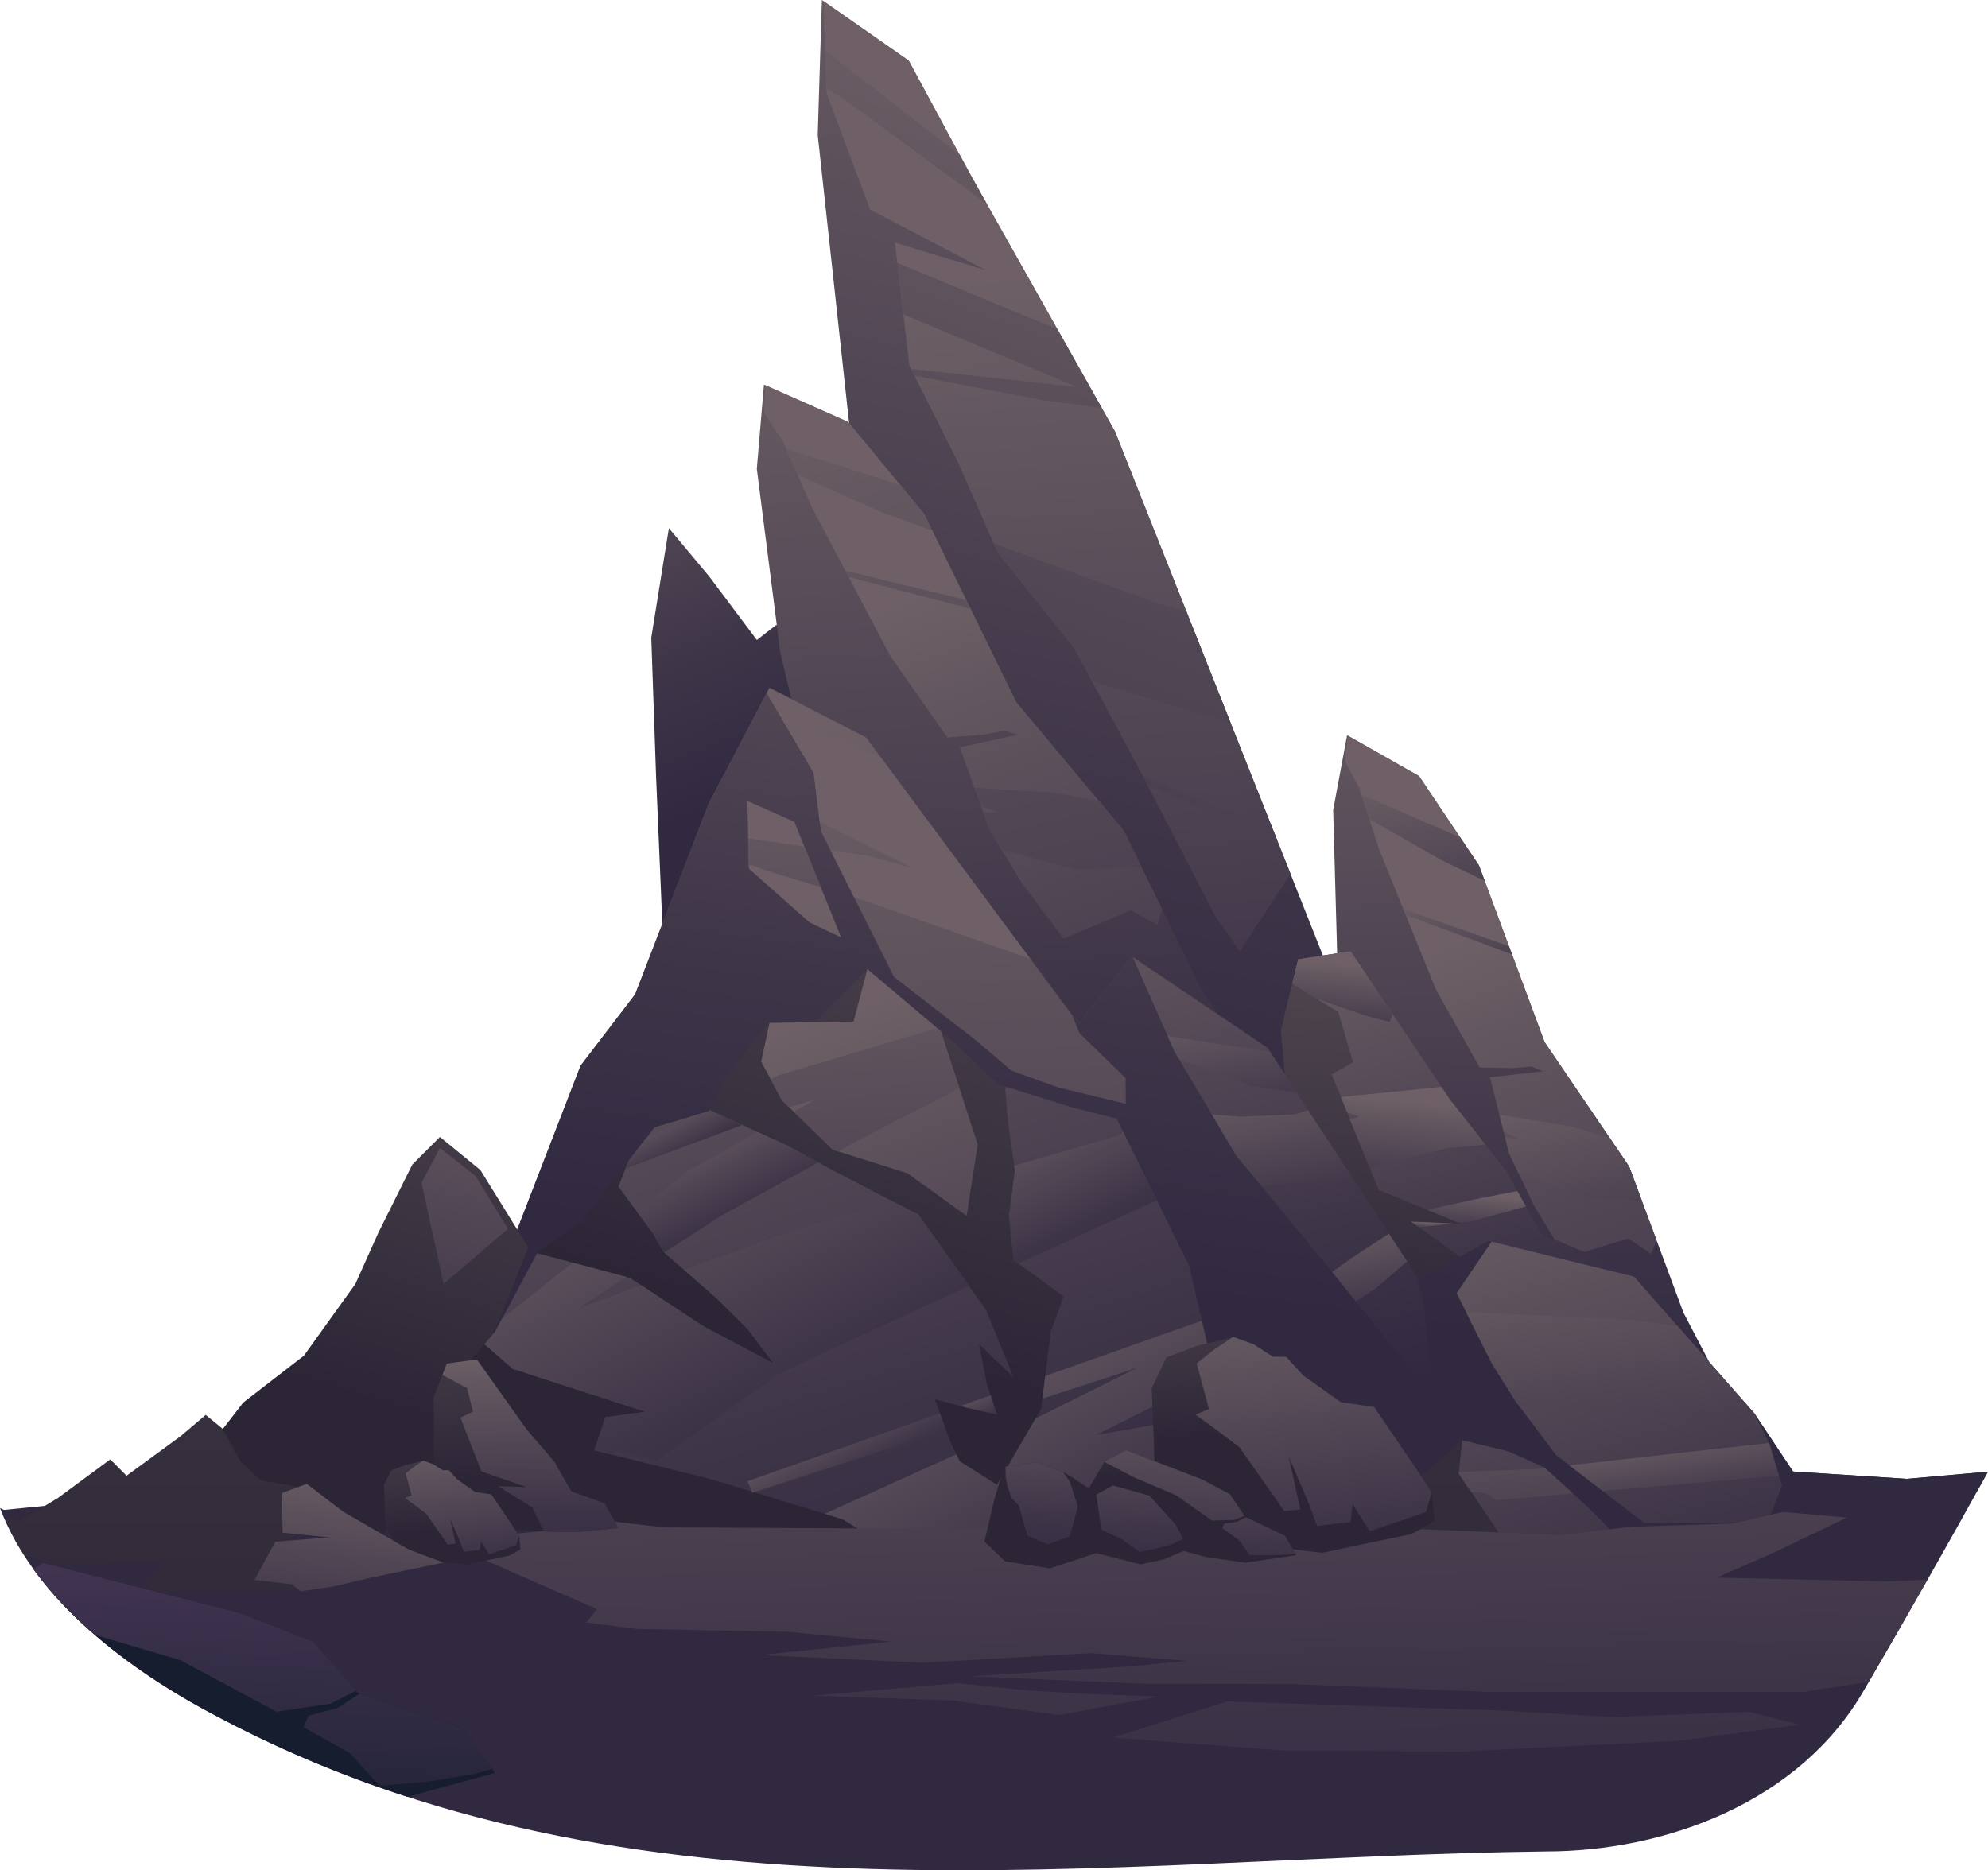 <svg xmlns="http://www.w3.org/2000/svg" xmlns:xlink="http://www.w3.org/1999/xlink" viewBox="0 0 368.1 346.36"><defs><style>.cls-1{fill:url(#Áåçûìÿííûé_ãðàäèåíò_3175);}.cls-2{fill:url(#Áåçûìÿííûé_ãðàäèåíò_3175-2);}.cls-3{fill:url(#Áåçûìÿííûé_ãðàäèåíò_3175-3);}.cls-4{fill:url(#Áåçûìÿííûé_ãðàäèåíò_3175-4);}.cls-5{fill:url(#Áåçûìÿííûé_ãðàäèåíò_3175-5);}.cls-6{fill:url(#Áåçûìÿííûé_ãðàäèåíò_3175-6);}.cls-7{fill:url(#Áåçûìÿííûé_ãðàäèåíò_3175-7);}.cls-8{fill:url(#Áåçûìÿííûé_ãðàäèåíò_13);}.cls-9{fill:url(#Áåçûìÿííûé_ãðàäèåíò_3175-8);}.cls-10{fill:url(#Áåçûìÿííûé_ãðàäèåíò_3175-9);}.cls-11{fill:url(#Áåçûìÿííûé_ãðàäèåíò_3175-10);}.cls-12{fill:url(#Áåçûìÿííûé_ãðàäèåíò_3175-11);}.cls-13{fill:url(#Áåçûìÿííûé_ãðàäèåíò_3175-12);}.cls-14{fill:url(#Áåçûìÿííûé_ãðàäèåíò_3175-13);}.cls-15{fill:url(#Áåçûìÿííûé_ãðàäèåíò_3175-14);}.cls-16{fill:url(#Áåçûìÿííûé_ãðàäèåíò_3175-15);}.cls-17{fill:url(#Áåçûìÿííûé_ãðàäèåíò_13-2);}.cls-18{fill:url(#Áåçûìÿííûé_ãðàäèåíò_3175-16);}.cls-19{fill:url(#Áåçûìÿííûé_ãðàäèåíò_3175-17);}.cls-20{fill:url(#Áåçûìÿííûé_ãðàäèåíò_3175-18);}.cls-21{fill:url(#Áåçûìÿííûé_ãðàäèåíò_3175-19);}.cls-22{fill:url(#Áåçûìÿííûé_ãðàäèåíò_13-3);}.cls-23{fill:url(#Áåçûìÿííûé_ãðàäèåíò_3175-20);}.cls-24{fill:url(#Áåçûìÿííûé_ãðàäèåíò_3175-21);}.cls-25{fill:url(#Áåçûìÿííûé_ãðàäèåíò_3175-22);}.cls-26{fill:url(#Áåçûìÿííûé_ãðàäèåíò_3175-23);}.cls-27{fill:url(#Áåçûìÿííûé_ãðàäèåíò_3175-24);}.cls-28{fill:url(#Áåçûìÿííûé_ãðàäèåíò_3175-25);}.cls-29{fill:url(#Áåçûìÿííûé_ãðàäèåíò_3175-26);}.cls-30{fill:url(#Áåçûìÿííûé_ãðàäèåíò_3175-27);}.cls-31{fill:url(#Áåçûìÿííûé_ãðàäèåíò_3175-28);}.cls-32{fill:url(#Áåçûìÿííûé_ãðàäèåíò_13-4);}.cls-33{fill:url(#Áåçûìÿííûé_ãðàäèåíò_3175-29);}.cls-34{fill:url(#Áåçûìÿííûé_ãðàäèåíò_3175-30);}.cls-35{fill:url(#Áåçûìÿííûé_ãðàäèåíò_3175-31);}.cls-36{fill:url(#Áåçûìÿííûé_ãðàäèåíò_3175-32);}.cls-37{fill:url(#Áåçûìÿííûé_ãðàäèåíò_3175-33);}.cls-38{fill:url(#Áåçûìÿííûé_ãðàäèåíò_3175-34);}.cls-39{fill:url(#Áåçûìÿííûé_ãðàäèåíò_3175-35);}.cls-40{fill:url(#Áåçûìÿííûé_ãðàäèåíò_3175-36);}.cls-41{fill:url(#Áåçûìÿííûé_ãðàäèåíò_3175-37);}.cls-42{fill:url(#Áåçûìÿííûé_ãðàäèåíò_3175-38);}.cls-43{fill:url(#Áåçûìÿííûé_ãðàäèåíò_3175-39);}.cls-44{fill:url(#Áåçûìÿííûé_ãðàäèåíò_3175-40);}.cls-45{fill:url(#Áåçûìÿííûé_ãðàäèåíò_3175-41);}.cls-46{fill:url(#Áåçûìÿííûé_ãðàäèåíò_3175-42);}.cls-47{fill:url(#Áåçûìÿííûé_ãðàäèåíò_3175-43);}.cls-48{fill:url(#Áåçûìÿííûé_ãðàäèåíò_3175-44);}.cls-49{fill:url(#Áåçûìÿííûé_ãðàäèåíò_13-5);}.cls-50{fill:url(#Áåçûìÿííûé_ãðàäèåíò_3175-45);}.cls-51{fill:url(#Áåçûìÿííûé_ãðàäèåíò_13-6);}.cls-52{fill:url(#Áåçûìÿííûé_ãðàäèåíò_3175-46);}.cls-53{fill:url(#Áåçûìÿííûé_ãðàäèåíò_3175-47);}.cls-54{fill:url(#Áåçûìÿííûé_ãðàäèåíò_3175-48);}.cls-55{fill:url(#Áåçûìÿííûé_ãðàäèåíò_3175-49);}.cls-56{fill:url(#Áåçûìÿííûé_ãðàäèåíò_13-7);}.cls-57{fill:url(#Áåçûìÿííûé_ãðàäèåíò_3175-50);}.cls-58{fill:url(#Áåçûìÿííûé_ãðàäèåíò_13-8);}.cls-59{fill:url(#Áåçûìÿííûé_ãðàäèåíò_3175-51);}.cls-60{fill:url(#Áåçûìÿííûé_ãðàäèåíò_13-9);}.cls-61{fill:url(#Áåçûìÿííûé_ãðàäèåíò_3175-52);}.cls-62{fill:url(#Áåçûìÿííûé_ãðàäèåíò_3175-53);}.cls-63{fill:url(#Áåçûìÿííûé_ãðàäèåíò_3175-54);}.cls-64{fill:#161d2e;}.cls-65{fill:url(#Áåçûìÿííûé_ãðàäèåíò_414);}.cls-66{fill:url(#Áåçûìÿííûé_ãðàäèåíò_414-2);}.cls-67{fill:#b1a0af;}</style><linearGradient id="Áåçûìÿííûé_ãðàäèåíò_3175" x1="160.09" y1="65.03" x2="175.92" y2="158.47" gradientTransform="translate(-67.81 28.46) rotate(-11.65)" gradientUnits="userSpaceOnUse"><stop offset="0" stop-color="#6e6066"/><stop offset="0.17" stop-color="#61555e"/><stop offset="0.71" stop-color="#3e3548"/><stop offset="1" stop-color="#302940"/></linearGradient><linearGradient id="Áåçûìÿííûé_ãðàäèåíò_3175-2" x1="282.85" y1="108.83" x2="285.92" y2="264.57" gradientTransform="matrix(1, 0, 0, 1, 0, 0)" xlink:href="#Áåçûìÿííûé_ãðàäèåíò_3175"/><linearGradient id="Áåçûìÿííûé_ãðàäèåíò_3175-3" x1="273.19" y1="172.86" x2="320.14" y2="296.8" gradientTransform="matrix(1, 0, 0, 1, 0, 0)" xlink:href="#Áåçûìÿííûé_ãðàäèåíò_3175"/><linearGradient id="Áåçûìÿííûé_ãðàäèåíò_3175-4" x1="287.52" y1="200.32" x2="299.43" y2="251.21" gradientTransform="matrix(1, 0, 0, 1, 0, 0)" xlink:href="#Áåçûìÿííûé_ãðàäèåíò_3175"/><linearGradient id="Áåçûìÿííûé_ãðàäèåíò_3175-5" x1="267.94" y1="164.18" x2="275" y2="194.38" gradientTransform="matrix(1, 0, 0, 1, 0, 0)" xlink:href="#Áåçûìÿííûé_ãðàäèåíò_3175"/><linearGradient id="Áåçûìÿííûé_ãðàäèåíò_3175-6" x1="260.3" y1="141.52" x2="271.79" y2="190.65" gradientTransform="matrix(1, 0, 0, 1, 0, 0)" xlink:href="#Áåçûìÿííûé_ãðàäèåíò_3175"/><linearGradient id="Áåçûìÿííûé_ãðàäèåíò_3175-7" x1="227.49" y1="-11.17" x2="180" y2="212.49" gradientTransform="matrix(1, 0, 0, 1, 0, 0)" xlink:href="#Áåçûìÿííûé_ãðàäèåíò_3175"/><linearGradient id="Áåçûìÿííûé_ãðàäèåíò_13" x1="273.59" y1="154.4" x2="267.23" y2="254.22" gradientUnits="userSpaceOnUse"><stop offset="0" stop-color="#5b5156"/><stop offset="1" stop-color="#2b2536"/></linearGradient><linearGradient id="Áåçûìÿííûé_ãðàäèåíò_3175-8" x1="258.81" y1="167.41" x2="282.75" y2="258.76" gradientTransform="matrix(1, 0, 0, 1, 0, 0)" xlink:href="#Áåçûìÿííûé_ãðàäèåíò_3175"/><linearGradient id="Áåçûìÿííûé_ãðàäèåíò_3175-9" x1="265.08" y1="226.45" x2="264.89" y2="228.37" gradientTransform="matrix(1, 0, 0, 1, 0, 0)" xlink:href="#Áåçûìÿííûé_ãðàäèåíò_3175"/><linearGradient id="Áåçûìÿííûé_ãðàäèåíò_3175-10" x1="273.66" y1="221.22" x2="272.67" y2="231.19" gradientTransform="matrix(1, 0, 0, 1, 0, 0)" xlink:href="#Áåçûìÿííûé_ãðàäèåíò_3175"/><linearGradient id="Áåçûìÿííûé_ãðàäèåíò_3175-11" x1="262.01" y1="204.05" x2="259.67" y2="227.51" gradientTransform="matrix(1, 0, 0, 1, 0, 0)" xlink:href="#Áåçûìÿííûé_ãðàäèåíò_3175"/><linearGradient id="Áåçûìÿííûé_ãðàäèåíò_3175-12" x1="249.17" y1="178.62" x2="247.42" y2="196.22" gradientTransform="matrix(1, 0, 0, 1, 0, 0)" xlink:href="#Áåçûìÿííûé_ãðàäèåíò_3175"/><linearGradient id="Áåçûìÿííûé_ãðàäèåíò_3175-13" x1="184.17" y1="49.58" x2="192.46" y2="237.65" gradientTransform="matrix(1, 0, 0, 1, 0, 0)" xlink:href="#Áåçûìÿííûé_ãðàäèåíò_3175"/><linearGradient id="Áåçûìÿííûé_ãðàäèåíò_3175-14" x1="181.22" y1="151.89" x2="184.06" y2="276.62" gradientTransform="matrix(1, 0, 0, 1, 0, 0)" xlink:href="#Áåçûìÿííûé_ãðàäèåíò_3175"/><linearGradient id="Áåçûìÿííûé_ãðàäèåíò_3175-15" x1="244.73" y1="66.18" x2="221.75" y2="240.81" gradientTransform="matrix(1, 0, 0, 1, 0, 0)" xlink:href="#Áåçûìÿííûé_ãðàäèåíò_3175"/><linearGradient id="Áåçûìÿííûé_ãðàäèåíò_13-2" x1="94.54" y1="157.33" x2="63.39" y2="258.44" xlink:href="#Áåçûìÿííûé_ãðàäèåíò_13"/><linearGradient id="Áåçûìÿííûé_ãðàäèåíò_3175-16" x1="173.89" y1="132.52" x2="183.08" y2="354.64" gradientTransform="matrix(1, 0, 0, 1, 0, 0)" xlink:href="#Áåçûìÿííûé_ãðàäèåíò_3175"/><linearGradient id="Áåçûìÿííûé_ãðàäèåíò_3175-17" x1="224.65" y1="148.93" x2="246.61" y2="259.23" gradientTransform="matrix(1, 0, 0, 1, 0, 0)" xlink:href="#Áåçûìÿííûé_ãðàäèåíò_3175"/><linearGradient id="Áåçûìÿííûé_ãðàäèåíò_3175-18" x1="287.74" y1="213.85" x2="315.31" y2="312.92" gradientTransform="matrix(1, 0, 0, 1, 0, 0)" xlink:href="#Áåçûìÿííûé_ãðàäèåíò_3175"/><linearGradient id="Áåçûìÿííûé_ãðàäèåíò_3175-19" x1="268.52" y1="219.2" x2="296.09" y2="318.26" gradientTransform="matrix(1, 0, 0, 1, 0, 0)" xlink:href="#Áåçûìÿííûé_ãðàäèåíò_3175"/><linearGradient id="Áåçûìÿííûé_ãðàäèåíò_13-3" x1="201.02" y1="126.89" x2="165.78" y2="250.97" xlink:href="#Áåçûìÿííûé_ãðàäèåíò_13"/><linearGradient id="Áåçûìÿííûé_ãðàäèåíò_3175-20" x1="155.38" y1="187.35" x2="193.17" y2="298.17" gradientTransform="matrix(1, 0, 0, 1, 0, 0)" xlink:href="#Áåçûìÿííûé_ãðàäèåíò_3175"/><linearGradient id="Áåçûìÿííûé_ãðàäèåíò_3175-21" x1="127.96" y1="147.13" x2="176.98" y2="304.92" gradientTransform="matrix(1, 0, 0, 1, 0, 0)" xlink:href="#Áåçûìÿííûé_ãðàäèåíò_3175"/><linearGradient id="Áåçûìÿííûé_ãðàäèåíò_3175-22" x1="179.28" y1="256.72" x2="183.26" y2="264.65" gradientTransform="matrix(1, 0, 0, 1, 0, 0)" xlink:href="#Áåçûìÿííûé_ãðàäèåíò_3175"/><linearGradient id="Áåçûìÿííûé_ãðàäèåíò_3175-23" x1="152.88" y1="261.53" x2="160.36" y2="276.46" gradientTransform="matrix(1, 0, 0, 1, 0, 0)" xlink:href="#Áåçûìÿííûé_ãðàäèåíò_3175"/><linearGradient id="Áåçûìÿííûé_ãðàäèåíò_3175-24" x1="176.86" y1="241" x2="206.92" y2="300.97" gradientTransform="matrix(1, 0, 0, 1, 0, 0)" xlink:href="#Áåçûìÿííûé_ãðàäèåíò_3175"/><linearGradient id="Áåçûìÿííûé_ãðàäèåíò_3175-25" x1="188.69" y1="203.27" x2="205.16" y2="236.12" gradientTransform="matrix(1, 0, 0, 1, 0, 0)" xlink:href="#Áåçûìÿííûé_ãðàäèåíò_3175"/><linearGradient id="Áåçûìÿííûé_ãðàäèåíò_3175-26" x1="128.38" y1="207.17" x2="139.82" y2="229.99" gradientTransform="matrix(1, 0, 0, 1, 0, 0)" xlink:href="#Áåçûìÿííûé_ãðàäèåíò_3175"/><linearGradient id="Áåçûìÿííûé_ãðàäèåíò_3175-27" x1="113.9" y1="202.31" x2="151.26" y2="276.83" gradientTransform="matrix(1, 0, 0, 1, 0, 0)" xlink:href="#Áåçûìÿííûé_ãðàäèåíò_3175"/><linearGradient id="Áåçûìÿííûé_ãðàäèåíò_3175-28" x1="122.99" y1="205.12" x2="128.41" y2="215.93" gradientTransform="matrix(1, 0, 0, 1, 0, 0)" xlink:href="#Áåçûìÿííûé_ãðàäèåíò_3175"/><linearGradient id="Áåçûìÿííûé_ãðàäèåíò_13-4" x1="268.86" y1="-69.96" x2="268.86" y2="346.72" xlink:href="#Áåçûìÿííûé_ãðàäèåíò_13"/><linearGradient id="Áåçûìÿííûé_ãðàäèåíò_3175-29" x1="147.22" y1="167.68" x2="156.41" y2="389.75" gradientTransform="matrix(1, 0, 0, 1, 0, 0)" xlink:href="#Áåçûìÿííûé_ãðàäèåíò_3175"/><linearGradient id="Áåçûìÿííûé_ãðàäèåíò_3175-30" x1="93.27" y1="189.52" x2="74.88" y2="275.65" gradientTransform="matrix(1, 0, 0, 1, 0, 0)" xlink:href="#Áåçûìÿííûé_ãðàäèåíò_3175"/><linearGradient id="Áåçûìÿííûé_ãðàäèåíò_3175-31" x1="158.58" y1="169.08" x2="164.36" y2="283.8" gradientTransform="matrix(1, 0, 0, 1, 0, 0)" xlink:href="#Áåçûìÿííûé_ãðàäèåíò_3175"/><linearGradient id="Áåçûìÿííûé_ãðàäèåíò_3175-32" x1="251.84" y1="225.16" x2="256.39" y2="249.48" gradientTransform="matrix(1, 0, 0, 1, 0, 0)" xlink:href="#Áåçûìÿííûé_ãðàäèåíò_3175"/><linearGradient id="Áåçûìÿííûé_ãðàäèåíò_3175-33" x1="234.73" y1="198.25" x2="241.27" y2="233.22" gradientTransform="matrix(1, 0, 0, 1, 0, 0)" xlink:href="#Áåçûìÿííûé_ãðàäèåíò_3175"/><linearGradient id="Áåçûìÿííûé_ãðàäèåíò_3175-34" x1="225.77" y1="184.44" x2="231.73" y2="216.28" gradientTransform="matrix(1, 0, 0, 1, 0, 0)" xlink:href="#Áåçûìÿííûé_ãðàäèåíò_3175"/><linearGradient id="Áåçûìÿííûé_ãðàäèåíò_3175-35" x1="146.27" y1="138.04" x2="141.16" y2="247.66" gradientTransform="matrix(1, 0, 0, 1, 0, 0)" xlink:href="#Áåçûìÿííûé_ãðàäèåíò_3175"/><linearGradient id="Áåçûìÿííûé_ãðàäèåíò_3175-36" x1="164.93" y1="184.63" x2="155.4" y2="284.38" gradientTransform="matrix(1, 0, 0, 1, 0, 0)" xlink:href="#Áåçûìÿííûé_ãðàäèåíò_3175"/><linearGradient id="Áåçûìÿííûé_ãðàäèåíò_3175-37" x1="278.21" y1="252.74" x2="284.34" y2="308.15" gradientTransform="matrix(1, 0, 0, 1, 0, 0)" xlink:href="#Áåçûìÿííûé_ãðàäèåíò_3175"/><linearGradient id="Áåçûìÿííûé_ãðàäèåíò_3175-38" x1="308.93" y1="265.39" x2="311.82" y2="284.32" gradientTransform="matrix(1, 0, 0, 1, 0, 0)" xlink:href="#Áåçûìÿííûé_ãðàäèåíò_3175"/><linearGradient id="Áåçûìÿííûé_ãðàäèåíò_3175-39" x1="294.74" y1="228.32" x2="305.04" y2="295.83" gradientTransform="matrix(1, 0, 0, 1, 0, 0)" xlink:href="#Áåçûìÿííûé_ãðàäèåíò_3175"/><linearGradient id="Áåçûìÿííûé_ãðàäèåíò_3175-40" x1="173.2" y1="108.9" x2="224.26" y2="243.71" gradientTransform="matrix(1, 0, 0, 1, 0, 0)" xlink:href="#Áåçûìÿííûé_ãðàäèåíò_3175"/><linearGradient id="Áåçûìÿííûé_ãðàäèåíò_3175-41" x1="164.61" y1="62.58" x2="214.66" y2="276.54" gradientTransform="matrix(1, 0, 0, 1, 0, 0)" xlink:href="#Áåçûìÿííûé_ãðàäèåíò_3175"/><linearGradient id="Áåçûìÿííûé_ãðàäèåíò_3175-42" x1="217.34" y1="191.89" x2="220.72" y2="359.45" gradientTransform="matrix(1, 0, 0, 1, 0, 0)" xlink:href="#Áåçûìÿííûé_ãðàäèåíò_3175"/><linearGradient id="Áåçûìÿííûé_ãðàäèåíò_3175-43" x1="267.02" y1="191.24" x2="270.38" y2="357.94" gradientTransform="matrix(1, 0, 0, 1, 0, 0)" xlink:href="#Áåçûìÿííûé_ãðàäèåíò_3175"/><linearGradient id="Áåçûìÿííûé_ãðàäèåíò_3175-44" x1="180.13" y1="193.3" x2="183.48" y2="359.45" gradientTransform="matrix(1, 0, 0, 1, 0, 0)" xlink:href="#Áåçûìÿííûé_ãðàäèåíò_3175"/><linearGradient id="Áåçûìÿííûé_ãðàäèåíò_13-5" x1="234.53" y1="221.21" x2="238.61" y2="264.87" xlink:href="#Áåçûìÿííûé_ãðàäèåíò_13"/><linearGradient id="Áåçûìÿííûé_ãðàäèåíò_3175-45" x1="239.78" y1="237.99" x2="246.71" y2="300.81" gradientTransform="matrix(1, 0, 0, 1, 0, 0)" xlink:href="#Áåçûìÿííûé_ãðàäèåíò_3175"/><linearGradient id="Áåçûìÿííûé_ãðàäèåíò_13-6" x1="211.66" y1="239.22" x2="211.27" y2="273.97" xlink:href="#Áåçûìÿííûé_ãðàäèåíò_13"/><linearGradient id="Áåçûìÿííûé_ãðàäèåíò_3175-46" x1="233.88" y1="260.27" x2="232.63" y2="297.36" gradientTransform="matrix(1, 0, 0, 1, 0, 0)" xlink:href="#Áåçûìÿííûé_ãðàäèåíò_3175"/><linearGradient id="Áåçûìÿííûé_ãðàäèåíò_3175-47" x1="211.87" y1="255.88" x2="210.57" y2="294.41" gradientTransform="matrix(1, 0, 0, 1, 0, 0)" xlink:href="#Áåçûìÿííûé_ãðàäèåíò_3175"/><linearGradient id="Áåçûìÿííûé_ãðàäèåíò_3175-48" x1="193.59" y1="254.23" x2="192.33" y2="291.51" gradientTransform="matrix(1, 0, 0, 1, 0, 0)" xlink:href="#Áåçûìÿííûé_ãðàäèåíò_3175"/><linearGradient id="Áåçûìÿííûé_ãðàäèåíò_3175-49" x1="218.13" y1="255.25" x2="216.67" y2="298.49" gradientTransform="matrix(1, 0, 0, 1, 0, 0)" xlink:href="#Áåçûìÿííûé_ãðàäèåíò_3175"/><linearGradient id="Áåçûìÿííûé_ãðàäèåíò_13-7" x1="93.74" y1="225.69" x2="95.53" y2="273.95" xlink:href="#Áåçûìÿííûé_ãðàäèåíò_13"/><linearGradient id="Áåçûìÿííûé_ãðàäèåíò_3175-50" x1="97.99" y1="250.35" x2="98.5" y2="291.2" gradientTransform="matrix(1, 0, 0, 1, 0, 0)" xlink:href="#Áåçûìÿííûé_ãðàäèåíò_3175"/><linearGradient id="Áåçûìÿííûé_ãðàäèåíò_13-8" x1="81.42" y1="253.43" x2="83.77" y2="283.44" xlink:href="#Áåçûìÿííûé_ãðàäèåíò_13"/><linearGradient id="Áåçûìÿííûé_ãðàäèåíò_3175-51" x1="83.89" y1="265.86" x2="87.23" y2="296.17" gradientTransform="matrix(1, 0, 0, 1, 0, 0)" xlink:href="#Áåçûìÿííûé_ãðàäèåíò_3175"/><linearGradient id="Áåçûìÿííûé_ãðàäèåíò_13-9" x1="28.48" y1="57.69" x2="28.48" y2="328.73" xlink:href="#Áåçûìÿííûé_ãðàäèåíò_13"/><linearGradient id="Áåçûìÿííûé_ãðàäèåíò_3175-52" x1="66.91" y1="270.85" x2="62.06" y2="313.62" gradientTransform="matrix(1, 0, 0, 1, 0, 0)" xlink:href="#Áåçûìÿííûé_ãðàäèåíò_3175"/><linearGradient id="Áåçûìÿííûé_ãðàäèåíò_3175-53" x1="194.03" y1="50.33" x2="204.24" y2="252.55" gradientTransform="matrix(1, 0, 0, 1, 0, 0)" xlink:href="#Áåçûìÿííûé_ãðàäèåíò_3175"/><linearGradient id="Áåçûìÿííûé_ãðàäèåíò_3175-54" x1="219.32" y1="16.1" x2="137.11" y2="237.2" gradientTransform="matrix(1, 0, 0, 1, 0, 0)" xlink:href="#Áåçûìÿííûé_ãðàäèåíò_3175"/><linearGradient id="Áåçûìÿííûé_ãðàäèåíò_414" x1="75.73" y1="263.13" x2="72.67" y2="353.68" gradientUnits="userSpaceOnUse"><stop offset="0" stop-color="#563f62"/><stop offset="1" stop-color="#161d2e"/></linearGradient><linearGradient id="Áåçûìÿííûé_ãðàäèåíò_414-2" x1="37.4" y1="261.83" x2="34.34" y2="352.39" xlink:href="#Áåçûìÿííûé_ãðàäèåíò_414"/></defs><g id="Layer_2" data-name="Layer 2"><g id="layer_1-2" data-name="layer 1"><polygon class="cls-1" points="122.73 173.2 121.48 143.78 120.59 118.09 123.85 97.81 131.33 106.77 140.14 118.52 143.76 115.71 154.02 132.87 147.2 154.74 122.73 173.2 122.73 173.2"/><polygon class="cls-2" points="250.53 201.59 257.67 229.46 264.52 252.75 280.98 265.31 305.48 274.48 317.74 277.56 322.72 264.19 311.7 243.07 306.72 229.66 301.65 216.03 286 192.99 273.85 160.28 262.76 143.73 249.6 136.26 249.43 136.16 246.85 150 247.71 180.96 250.53 201.59"/><polygon class="cls-3" points="252.06 147.13 253.53 151.67 255.38 157.35 259.83 168.34 260.28 169.44 265.85 183.19 273.98 197.69 280.2 197.81 283.56 197.5 285.67 198.4 275.88 199.5 277.63 206.45 278.43 209.63 278.69 210.63 279.44 213.63 281.19 217.31 283.3 221.73 283.96 223.13 289.9 232.94 301.5 229.35 305.74 232.23 306.72 229.66 304.01 222.38 301.65 216.03 300.51 214.34 298.05 210.73 286 192.99 279.97 176.74 279.39 175.22 274.9 163.12 273.85 160.28 270.35 155.06 262.76 143.73 249.6 136.26 248.98 140.91 251.64 145.83 252.06 147.13"/><polygon class="cls-4" points="278.43 209.63 281.21 210.98 278.69 210.63 279.44 213.63 281.19 217.31 282.16 217.5 292.94 221.71 304.01 222.38 301.65 216.03 298.05 210.73 290.87 208.61 277.63 206.45 278.43 209.63"/><polygon class="cls-5" points="260.28 169.44 279.97 176.74 279.39 175.22 259.83 168.34 260.28 169.44"/><polygon class="cls-6" points="267.16 159.42 274.9 163.12 273.85 160.28 270.35 155.06 252.06 147.13 253.53 151.67 267.16 159.42"/><polygon class="cls-7" points="168.08 118.04 182.88 160.13 213.62 205.88 255.07 202.47 238.96 161.85 206.45 79.9 179.88 32.74 168.26 11.23 152.47 0.2 152.18 0 151.41 25.02 158.56 90.64 168.08 118.04"/><polygon class="cls-8" points="257.61 242.28 275.07 244.09 279 244.23 288.23 244.57 302.05 243.12 296.61 233.29 285.4 228.52 278.82 216.76 268.57 203.76 250.08 176.17 240.37 177.66 239.28 182.16 237.16 190.83 239.48 217.59 235.56 238.47 257.61 242.28"/><polygon class="cls-9" points="243.87 185 247.79 187.42 250.54 196.72 246.58 198.99 248.28 203.15 249.45 206.03 249.97 207.33 253.63 216.33 255.27 220.35 264.29 224.06 270.05 226.43 270.57 226.65 268.92 226.57 261.25 226.22 262.76 227.29 273.13 234.73 277.56 243.79 279 244.23 288.23 244.56 302.05 243.12 296.61 233.28 285.4 228.52 282.54 223.41 280.94 220.56 278.82 216.76 275.05 211.97 268.57 203.76 266.9 201.27 257.81 187.71 250.24 176.41 250.24 176.4 250.08 176.17 249.73 176.22 240.37 177.66 239.28 182.15 243.87 184.99 243.87 185"/><polygon class="cls-10" points="262.76 227.29 268.92 226.57 261.25 226.22 262.76 227.29"/><polygon class="cls-11" points="264.29 224.06 270.05 226.43 272.78 226.12 282.54 223.41 280.94 220.56 272.89 222.15 264.29 224.06"/><polygon class="cls-12" points="249.45 206.03 251.66 206.79 249.97 207.33 253.63 216.33 267.91 212.63 275.05 211.97 268.57 203.76 266.9 201.27 260.72 201.9 248.28 203.15 249.45 206.03"/><polygon class="cls-13" points="243.87 185 253.22 188.19 257.35 189.27 257.81 187.71 250.24 176.41 250.24 176.4 249.73 176.22 240.37 177.66 239.28 182.15 243.87 184.99 243.87 185"/><polygon class="cls-14" points="149.9 143.5 160.88 173.54 171.04 198.55 190.64 210.63 218.76 218.06 232.66 220.12 236.69 204.78 222.17 182.63 215.17 168.34 208.06 153.82 188.19 130.06 171.13 95.21 157.03 78.13 141.65 71.32 141.45 71.23 140.13 86.83 144.5 120.98 149.9 143.5"/><path class="cls-15" d="M40.22,317.87c77,41,164,26,246,25,22,0,47-9,59-30,8-13.71,15.52-27,22.88-40.31l-15,1.31L332,272.51,325,262l-.16-.18-22.31-25.35L276.27,230l-.09,0-.68-.17-12.77,7.15-.43-.65L234.65,194l-24.9-16.77-.13-.09-9.7,12.26-1.36-1.37-38.21-51.48-17.87-9.19-.52,1-10.72,20.44-13.63,35.33L107.5,197.36l-14.3,37L77.37,251.23l-8.68,20.93-1.47-.88-10-6-19.92,7.66-12.7,4.31L.71,279.63,0,279.28C6.5,296.48,24.31,309.57,40.22,317.87Z"/><path class="cls-16" d="M353.11,273.87,332,272.51,325,262l-.16-.18-22.31-25.35L276.27,230l-.09,0-.68-.17-12.77,7.15-.43-.65L234.65,194l-24.9-16.77-.13-.09-9.7,12.26-1.36-1.37-38.21-51.48-17.87-9.19-.52,1-10.72,20.44-13.63,35.33L107.5,197.36l-14.3,37L77.37,251.23l-8.68,20.93-1.47-.88a6.63,6.63,0,0,0,1.45,2.7c5.73,5.43,23.21,4.45,30.31,5s13.35-.46,20.28,1.11a95.9,95.9,0,0,0,20.36,2.21c16.51.12,33.73,1.38,50.15-.22,8.4-.82,16.64-3.85,25.08-3.77a180.72,180.72,0,0,1,18.79,1.64c18.36,2.12,37,4.52,55.54,4.91,8.66.19,16.85-3.12,25.39-4a81.42,81.42,0,0,0,11.28-1.8c8.6-2.08,17-1.84,25.86-2.72a108,108,0,0,1,14.38-.2c.68-1.2,1.34-2.41,2-3.61Z"/><polygon class="cls-17" points="60.51 284.1 70.56 285.1 83.22 264.12 92.89 243.44 97.8 230.98 88.95 216.68 81.46 210.55 76.35 215.66 70.07 228.26 65.8 237.78 56.27 251.06 45.04 259.74 31.75 276.93 42.63 282.72 60.51 284.1"/><polygon class="cls-18" points="150.65 143.09 151.79 152.2 152.01 153.95 153.78 157.47 158.15 166.19 163.09 176.04 165.54 180.93 176.6 189.48 180.52 192.51 186.09 197.25 187.33 198.3 195.84 201.36 208.43 204.42 208.43 199.66 199.88 191.35 198.56 188.07 190.76 177.57 182 165.77 163.16 140.38 160.35 136.59 142.48 127.4 141.96 128.4 144.71 133.04 150.65 143.09"/><polygon class="cls-19" points="217.48 194.76 218.28 196.11 224.37 206.37 228.86 213.95 233.61 219.71 244.86 233.35 246.65 235.56 251.05 241.01 256.36 247.58 265.62 259.23 263.51 240.95 262.3 236.28 260.54 233.6 257.18 228.46 250.28 217.92 242.21 205.6 240.07 202.32 235.15 194.81 234.65 194.04 209.75 177.27 216.2 191.86 217.48 194.76"/><polygon class="cls-20" points="275.45 250.96 275.98 252.02 276.18 252.42 280.59 259.45 281.26 260.34 288.09 269.44 290.57 271.36 296.74 276.11 304.43 282.04 327.24 282.04 329.97 275.19 329.4 273.31 327.58 267.26 327.56 267.23 325.48 263.01 324.87 261.77 310.57 245.53 302.56 236.42 276.27 229.97 276.18 229.95 269.71 239.48 271.55 243.16 275.45 250.96"/><polygon class="cls-21" points="272.38 276.28 278.56 285.44 283.67 285.78 300.35 285.44 294.22 279.31 291.24 276.58 291.23 276.58 286.07 271.86 285.94 271.74 279.24 268.76 270.73 266.72 270.08 272.6 270.05 272.84 272.37 276.28 272.38 276.28"/><polygon class="cls-22" points="151.92 284.08 171.11 288.79 172.69 289.19 189.34 288.51 206.39 286.46 239.75 282.04 236.01 274.89 225.12 255.71 220.15 234.35 206.74 207.14 198.56 205.1 186.37 201.28 184.87 200.81 176.43 192.84 174.19 190.95 160.6 179.48 150.9 189.19 142.48 189.44 133.79 200.16 131.34 205.56 131.24 205.78 121.21 208.76 116.38 215 107.67 226.21 99.5 232 99.45 232.08 91.67 246.63 89.71 248.94 80.61 259.65 75.33 277.95 90.11 281.09 151.92 284.08"/><polygon class="cls-23" points="144.77 203.74 146.15 205.08 146.98 205.89 154.22 212.93 155.2 213.24 168.01 217.27 172.32 220.38 178.99 225.19 180.08 218.12 181.03 211.91 177.65 201.56 174.19 190.95 173.53 190.39 160.6 179.48 158.05 189.18 142.48 189.44 140.94 196.59 142.69 199.85 144.77 203.74"/><polygon class="cls-24" points="119.5 261.44 112.09 262.46 110.05 268.59 113.07 269.34 131.75 273.95 139.19 276.22 139.62 276.35 152.7 280.34 156.01 281.35 162.94 285.62 168.89 287.93 171.11 288.79 172.69 289.18 189.34 288.51 206.39 286.46 239.75 282.04 236.01 274.89 233.58 270.61 228.31 261.33 225.12 255.71 224.88 254.68 222.53 244.58 220.15 234.35 214.2 222.28 207.93 209.55 206.74 207.14 198.56 205.1 186.37 201.28 186.13 201.7 186.7 208.33 187.79 215.88 187.92 216.76 186.84 225.15 187.67 233.35 188.56 233.99 196.94 240.07 194.56 246.63 193.53 254.83 193.01 259.01 192.77 260.93 191.75 262.68 184.6 274.97 177.71 270.63 177.08 269.32 175.93 266.94 175.16 264.81 174.04 261.72 173.11 259.14 177.83 260.38 179.19 260.74 184.23 261.87 184.6 261.95 184.54 261.76 183.42 258.41 182.75 256.4 181.28 248.93 187.67 255.06 182.56 242.55 179.44 238.16 172.22 227.99 172.2 227.96 170.05 224.93 165.23 222.44 154.73 217.01 151.51 215.26 145.79 212.16 140.29 209.64 137.43 208.34 131.34 205.55 131.24 205.78 128.46 206.61 121.21 208.76 119.63 210.8 116.38 214.99 115.82 216.4 114.51 219.75 117.93 224.38 120.99 228.52 122.84 231.85 122.97 231.97 126.65 235.17 132.77 240.5 138.4 246.1 143.24 252.5 130.21 245.6 118.75 238.03 116.69 236.67 116 236.49 106.03 233.83 99.45 232.08 92.96 244.21 91.67 246.63 89.71 248.94 94.96 253.51 119.5 261.44"/><polygon class="cls-25" points="179.19 260.74 184.23 261.87 184.54 261.76 183.42 258.41 177.83 260.38 179.19 260.74"/><polygon class="cls-26" points="138.39 274.32 139.19 276.22 139.29 276.46 139.62 276.35 175.16 264.81 174.04 261.72 138.39 274.32"/><polygon class="cls-27" points="177.08 269.32 152.7 280.34 156.01 281.35 162.94 285.62 168.89 287.93 173.33 286.36 197.26 280.38 233.58 270.61 228.31 261.33 203.08 265.72 224.88 254.68 222.53 244.58 193.53 254.83 193.01 259.01 210.51 253.33 192.04 262.55 191.75 262.68 184.6 274.97 177.71 270.63 177.08 269.32"/><polygon class="cls-28" points="187.67 233.35 188.56 233.99 214.2 222.28 207.93 209.55 207.34 210.2 187.79 215.88 187.92 216.76 186.84 225.15 187.67 233.35"/><polygon class="cls-29" points="117.93 224.38 120.99 228.52 122.84 231.85 122.97 231.97 133.31 225.27 151.51 215.26 145.79 212.16 140.29 209.64 127.41 216.86 117.93 224.38"/><polygon class="cls-30" points="119.5 261.44 112.09 262.46 110.05 268.59 113.07 269.34 114.23 268.77 121.66 270.55 143.98 254.55 155.74 248.99 179.44 238.16 172.22 227.99 172.16 227.97 172.2 227.96 170.05 224.93 165.23 222.44 147.83 227.49 126.65 235.17 132.77 240.5 138.4 246.1 143.24 252.5 130.21 245.6 118.75 238.03 107.09 242.26 116 236.49 106.03 233.83 92.96 244.21 91.67 246.63 89.71 248.94 94.96 253.51 119.5 261.44"/><polygon class="cls-31" points="131.34 205.55 131.24 205.78 128.46 206.61 119.63 210.8 116.38 214.99 115.82 216.4 137.43 208.34 131.34 205.55"/><polygon class="cls-32" points="270.05 284.94 278.56 285.44 270.05 272.84 270.73 266.72 263.24 273.19 260.35 277.62 259.16 281.35 265.11 284.25 270.05 284.94"/><polygon class="cls-33" points="155.75 173.61 149.89 170.82 138.65 160.85 138.63 160.04 138.53 155.26 138.39 148.34 147.07 152.17 148.93 156.77 151.98 164.3 155.75 173.61"/><polygon class="cls-34" points="94.05 227.57 88.06 217.8 81.46 212.59 78.05 219.06 82.14 237.78 94.05 227.57"/><polygon class="cls-35" points="146.15 205.08 146.77 204.85 151.09 203.59 146.98 205.89 154.22 212.93 155.2 213.24 160.31 210.43 177.65 201.56 174.19 190.95 173.53 190.39 144.24 199.11 142.69 199.85 144.77 203.74 146.15 205.08"/><polygon class="cls-36" points="246.65 235.56 251.05 241.01 254.69 238.64 260.54 233.6 257.18 228.46 250.27 232.97 246.65 235.56"/><polygon class="cls-37" points="229.52 206.8 224.37 206.37 228.86 213.95 233.61 219.71 250.13 217.91 250.28 217.92 242.21 205.6 239.65 206.39 229.52 206.8"/><polygon class="cls-38" points="218.28 196.11 231.31 201.06 240.07 202.32 235.15 194.81 216.2 191.86 217.48 194.76 218.28 196.11"/><polygon class="cls-39" points="151.98 164.3 141.85 161.2 138.63 160.04 138.53 155.26 148.93 156.77 151.98 164.3"/><polygon class="cls-40" points="190.76 177.57 159.78 166.69 158.15 166.19 153.78 157.47 161.05 158.53 168.97 160.77 151.79 152.2 150.65 143.09 144.71 133.04 152.09 135.38 163.16 140.38 190.76 177.57"/><polygon class="cls-41" points="272.38 276.28 275.04 276.5 276.95 277.81 291.23 276.58 286.07 271.86 284.62 272.02 270.08 272.6 270.05 272.84 272.37 276.28 272.38 276.28"/><polygon class="cls-42" points="296.74 276.11 329.4 273.31 327.58 267.26 327.56 267.23 290.57 271.36 296.74 276.11"/><polygon class="cls-43" points="279.11 251.31 275.98 252.02 276.18 252.42 280.59 259.45 281.26 260.34 325.48 263.01 324.87 261.77 310.57 245.53 301.4 244.39 272.48 243.01 271.55 243.16 275.45 250.96 279.11 251.31"/><polygon class="cls-44" points="215.17 168.34 214.37 171.29 209.36 168.57 196.93 173.83 189.27 163.63 188.38 162.16 185.56 157.5 183.22 153.62 182.05 150.38 181.66 149.31 180.42 145.88 177.71 138.38 188.43 136.08 185.99 135.32 182.31 136.03 175.41 136.59 164.82 121.45 157.13 106.85 156.51 105.68 150.37 94.02 147.7 87.93 145.57 83.08 144.96 81.68 141.48 76.53 141.65 71.32 157.03 78.13 166.68 89.82 171.13 95.21 172.61 98.24 178.92 111.13 179.72 112.75 188.19 130.06 203.49 148.35 206.61 152.08 208.06 153.82 211.37 160.58 215.17 168.34"/><path class="cls-45" d="M172.61,98.24l-9-3.24L147.7,87.93l-2.13-4.85,21.11,6.74,4.45,5.39Zm6.31,12.89-22.41-5.45.62,1.17,22.59,5.9Zm29.14,42.69-4.57-5.47-8.18-1.55-14.89-.92,1.24,3.43,3.22,1.18-2.83-.11,1.17,3.24,2.34,3.88,1.09.1,12.4,3.47,12.32-.49Z"/><path class="cls-46" d="M349.54,292.88l-31.66-.72,10.63-4.66,13.43-6.45L330.14,280,321,282.13l-19.05.62-13.12,1.53-25.53-1.08-29-.72-51.57.7-59.94-.33-12.16-1.43-9.19,2-19.66,2L110.53,298l-2,2.48,9.38,1.18,27.9.54L165,304l-24.34,2.5,30.13,1.43L202,306.14l17.71,1.45-11,1.05-29.17,1.8,32.05,1.36,27.69.07,36.66,1.47,57.81,0L346,311.48q5.55-9.57,10.85-18.93Z"/><polygon class="cls-47" points="269.93 324.4 311.05 322.37 333.2 319.4 323.84 317.01 298.31 317.97 277.88 316.77 227.16 315.1 206.05 321.79 237.21 324.15 269.93 324.4"/><polygon class="cls-48" points="196.09 317.61 214.48 314.2 201.2 313.67 191.04 313.12 177.2 311.7 150.65 314.02 176.44 314.92 196.09 317.61"/><polygon class="cls-49" points="219.02 282.25 235.41 286.44 244.8 287.56 261.35 284.08 265.61 281.71 265.17 276.48 257.16 272.37 245.08 263.85 232.16 253.15 228.35 247.66 221.76 249.19 215.95 251.4 213.25 257.09 213.84 272.28 219.02 282.25"/><polygon class="cls-50" points="225.03 264.65 229.52 268.04 237.78 279.84 240.78 279.56 238.62 269.77 242.01 277.62 243.88 282.59 250.07 281.89 250.45 278.58 253.63 283.57 264.01 280.04 265.1 276.44 262.44 272.31 254.44 260.57 248.27 259.67 241.32 254.75 238.15 251.27 235.7 251.25 232.07 248.92 228.32 247.58 224.52 250.14 221.57 252.49 223.85 260.93 221.35 261.96 225.03 264.65"/><polygon class="cls-51" points="186.1 289.14 194.36 290.44 198.14 289.23 202.97 287.61 211.18 289.71 215.51 288.77 219.17 287.22 223.19 288.33 230.59 289.4 239.97 288 239.79 287.68 237.93 284.41 230.69 280.98 230.56 280.92 230.44 280.75 227.75 276.73 222.62 274 219.28 272.72 208.52 268.57 205.01 270.43 204.52 270.69 204.49 270.73 204.45 270.8 203.75 271.99 201.62 275.62 197.43 272.88 196.87 272.67 191.88 270.8 186.18 271.59 185.93 271.63 184.1 277.75 182.28 285.5 183.24 286.41 186.1 289.14"/><polygon class="cls-52" points="231.36 287.95 235.21 288.04 238.43 287.9 239.79 287.68 237.94 284.41 230.69 280.98 228.96 281.84 226.73 282.15 226.28 282.96 229.45 285.27 231.36 287.95"/><polygon class="cls-53" points="207.73 285.05 211 287.4 216.23 286.29 219.06 284.99 217.7 282.38 212.82 276.97 206.07 275.1 202.99 276.78 203.92 283.27 207.73 285.05"/><polygon class="cls-54" points="186.57 275.32 187.29 277.43 188.64 278.79 190.24 284.41 193.99 286.03 198.09 284.52 199.57 278.96 198.08 274.36 196.86 272.67 191.88 270.8 186.18 271.59 186.22 273.62 186.57 275.32"/><polygon class="cls-55" points="209.92 273.57 214.5 275.52 217.8 276.94 224.41 281.6 228.44 281.48 230.44 280.75 227.75 276.73 222.62 274 219.28 272.72 208.52 268.57 204.43 270.7 204.49 270.73 209.92 273.57"/><polygon class="cls-56" points="89.43 282.81 99.22 283.57 101.44 283.62 106.64 283.73 114.53 282.98 111.91 278.38 105.8 276.2 102.63 270.71 97.45 264.65 88.3 251.77 82.74 252.52 81.91 254.64 80.3 258.73 80.34 271.3 77.14 281.13 89.43 282.81"/><polygon class="cls-57" points="84.37 255.95 86.47 257.07 87.58 261.43 85.24 262.51 86 264.46 86.53 265.81 86.77 266.42 88.41 270.63 89.14 272.51 94.07 274.21 97.22 275.3 97.5 275.39 96.57 275.37 92.25 275.24 93.05 275.74 98.57 279.18 100.64 283.42 101.44 283.62 106.64 283.73 114.53 282.98 111.91 278.38 105.8 276.2 104.42 273.81 103.66 272.48 102.64 270.7 100.73 268.47 97.45 264.65 96.63 263.49 92.13 257.15 88.38 251.88 88.38 251.88 88.3 251.77 88.1 251.79 82.74 252.52 81.91 254.63 84.37 255.94 84.37 255.95"/><polygon class="cls-58" points="73.88 287.21 81.78 289.23 86.31 289.77 94.3 288.09 96.35 286.95 96.14 284.43 92.28 282.44 86.44 278.33 80.21 273.17 78.38 270.52 75.2 271.26 72.4 272.33 71.09 275.07 71.37 282.4 73.88 287.21"/><polygon class="cls-59" points="76.78 278.72 78.94 280.36 82.92 286.05 84.37 285.91 83.33 281.19 84.96 284.97 85.87 287.38 88.85 287.04 89.04 285.44 90.57 287.85 95.58 286.15 96.1 284.41 94.82 282.42 90.96 276.75 87.99 276.32 84.63 273.94 83.1 272.26 81.92 272.25 80.17 271.13 78.36 270.49 76.53 271.72 75.11 272.86 76.21 276.93 75 277.42 76.78 278.72"/><path class="cls-60" d="M9.66,289.83l20.48-.5-4.51,5.55,30.45-.3-1.77-11.34,1.81-7.74-7.77-1.31-1.06-1-2.78-2.53-3.21-6-3.06-2.51-.15-.12-4.66,3.95-10,7.31-.11-.11-2.9-2.92,0,0-9.68,7.14-7,4.24-2.86-.42a48.29,48.29,0,0,0,3.66,6.78l1.27.39Z"/><polygon class="cls-61" points="55.69 294.69 61.74 293.8 68.62 292.18 82.14 289.38 75.7 286.97 63.59 279.99 56.8 274.8 52.23 276.48 52.32 283.85 61 284.71 50.98 285.51 47.11 292.59 53.99 293.39 55.69 294.69"/><polygon class="cls-62" points="238.96 161.85 229.54 176.17 224.94 169.53 212.54 145.51 211.61 143.72 211.47 143.44 202.21 126.18 198.9 120 194.8 114.88 194.7 114.76 184.7 102.27 183.99 100.65 177.45 85.78 169.33 69.59 168.71 68.34 168.37 67.67 167.27 58.25 167.27 58.24 166.15 48.68 165.71 44.93 182.56 50.04 161.11 38.81 153.05 17.27 153.02 16.29 152.78 9.39 152.47 0.2 168.26 11.23 177.69 28.69 179.88 32.74 182.7 37.74 182.7 37.75 195.8 60.99 204.01 75.58 206.45 79.9 219.7 113.3 227.84 133.83 235.78 153.84 236.48 155.61 238.96 161.85"/><path class="cls-63" d="M182.7,37.74,161.78,22.39l-3.73-2.77-5-3.33-.24-6.9,24.91,19.3,2.19,4.05ZM195.8,61,166.15,48.68l1.12,9.56h0l32.3,13.48-7.69-.87-23.17-2.52.62,1.25L193,74.09l11,1.49Zm23.9,52.31-6-1.81L184,100.65l.71,1.62,10,12.49.39.16-.29,0,4.1,5.12,3.31,6.18,25.63,7.65Zm16.08,40.54-24.17-10.12.93,1.79,23.94,10.1Z"/><path class="cls-64" d="M91.12,327.59,85.56,320l-19-6.36-.33-.12-.35-.4L58,304,44.5,298.74l-8.65-2.21L7.94,289.42l-1.73,1.2c8.48,11.7,21.81,20.88,34,27.25a217.54,217.54,0,0,0,35.24,14.89l16.21-4.43Z"/><polygon class="cls-65" points="70.31 330.75 79.89 329.84 87.82 328.53 91.13 327.59 85.57 320.03 66.58 313.66 62.56 316.3 57.11 317.73 56.23 319.87 64.78 324.67 70.31 330.75"/><path class="cls-66" d="M33.42,307.45,51.19,317l10-1.48,4.74-2.41L58,304,44.5,298.74l-8.65-2.21L7.94,289.42,6.2,290.61a72,72,0,0,0,11.37,12.16l7.24,2.14Z"/><path class="cls-67" d="M66.65,313.2l-.1-.1-.12-.05Z"/><path class="cls-67" d="M57.68,304.29a.27.27,0,0,1,.07.08l.12.05Z"/></g></g></svg>